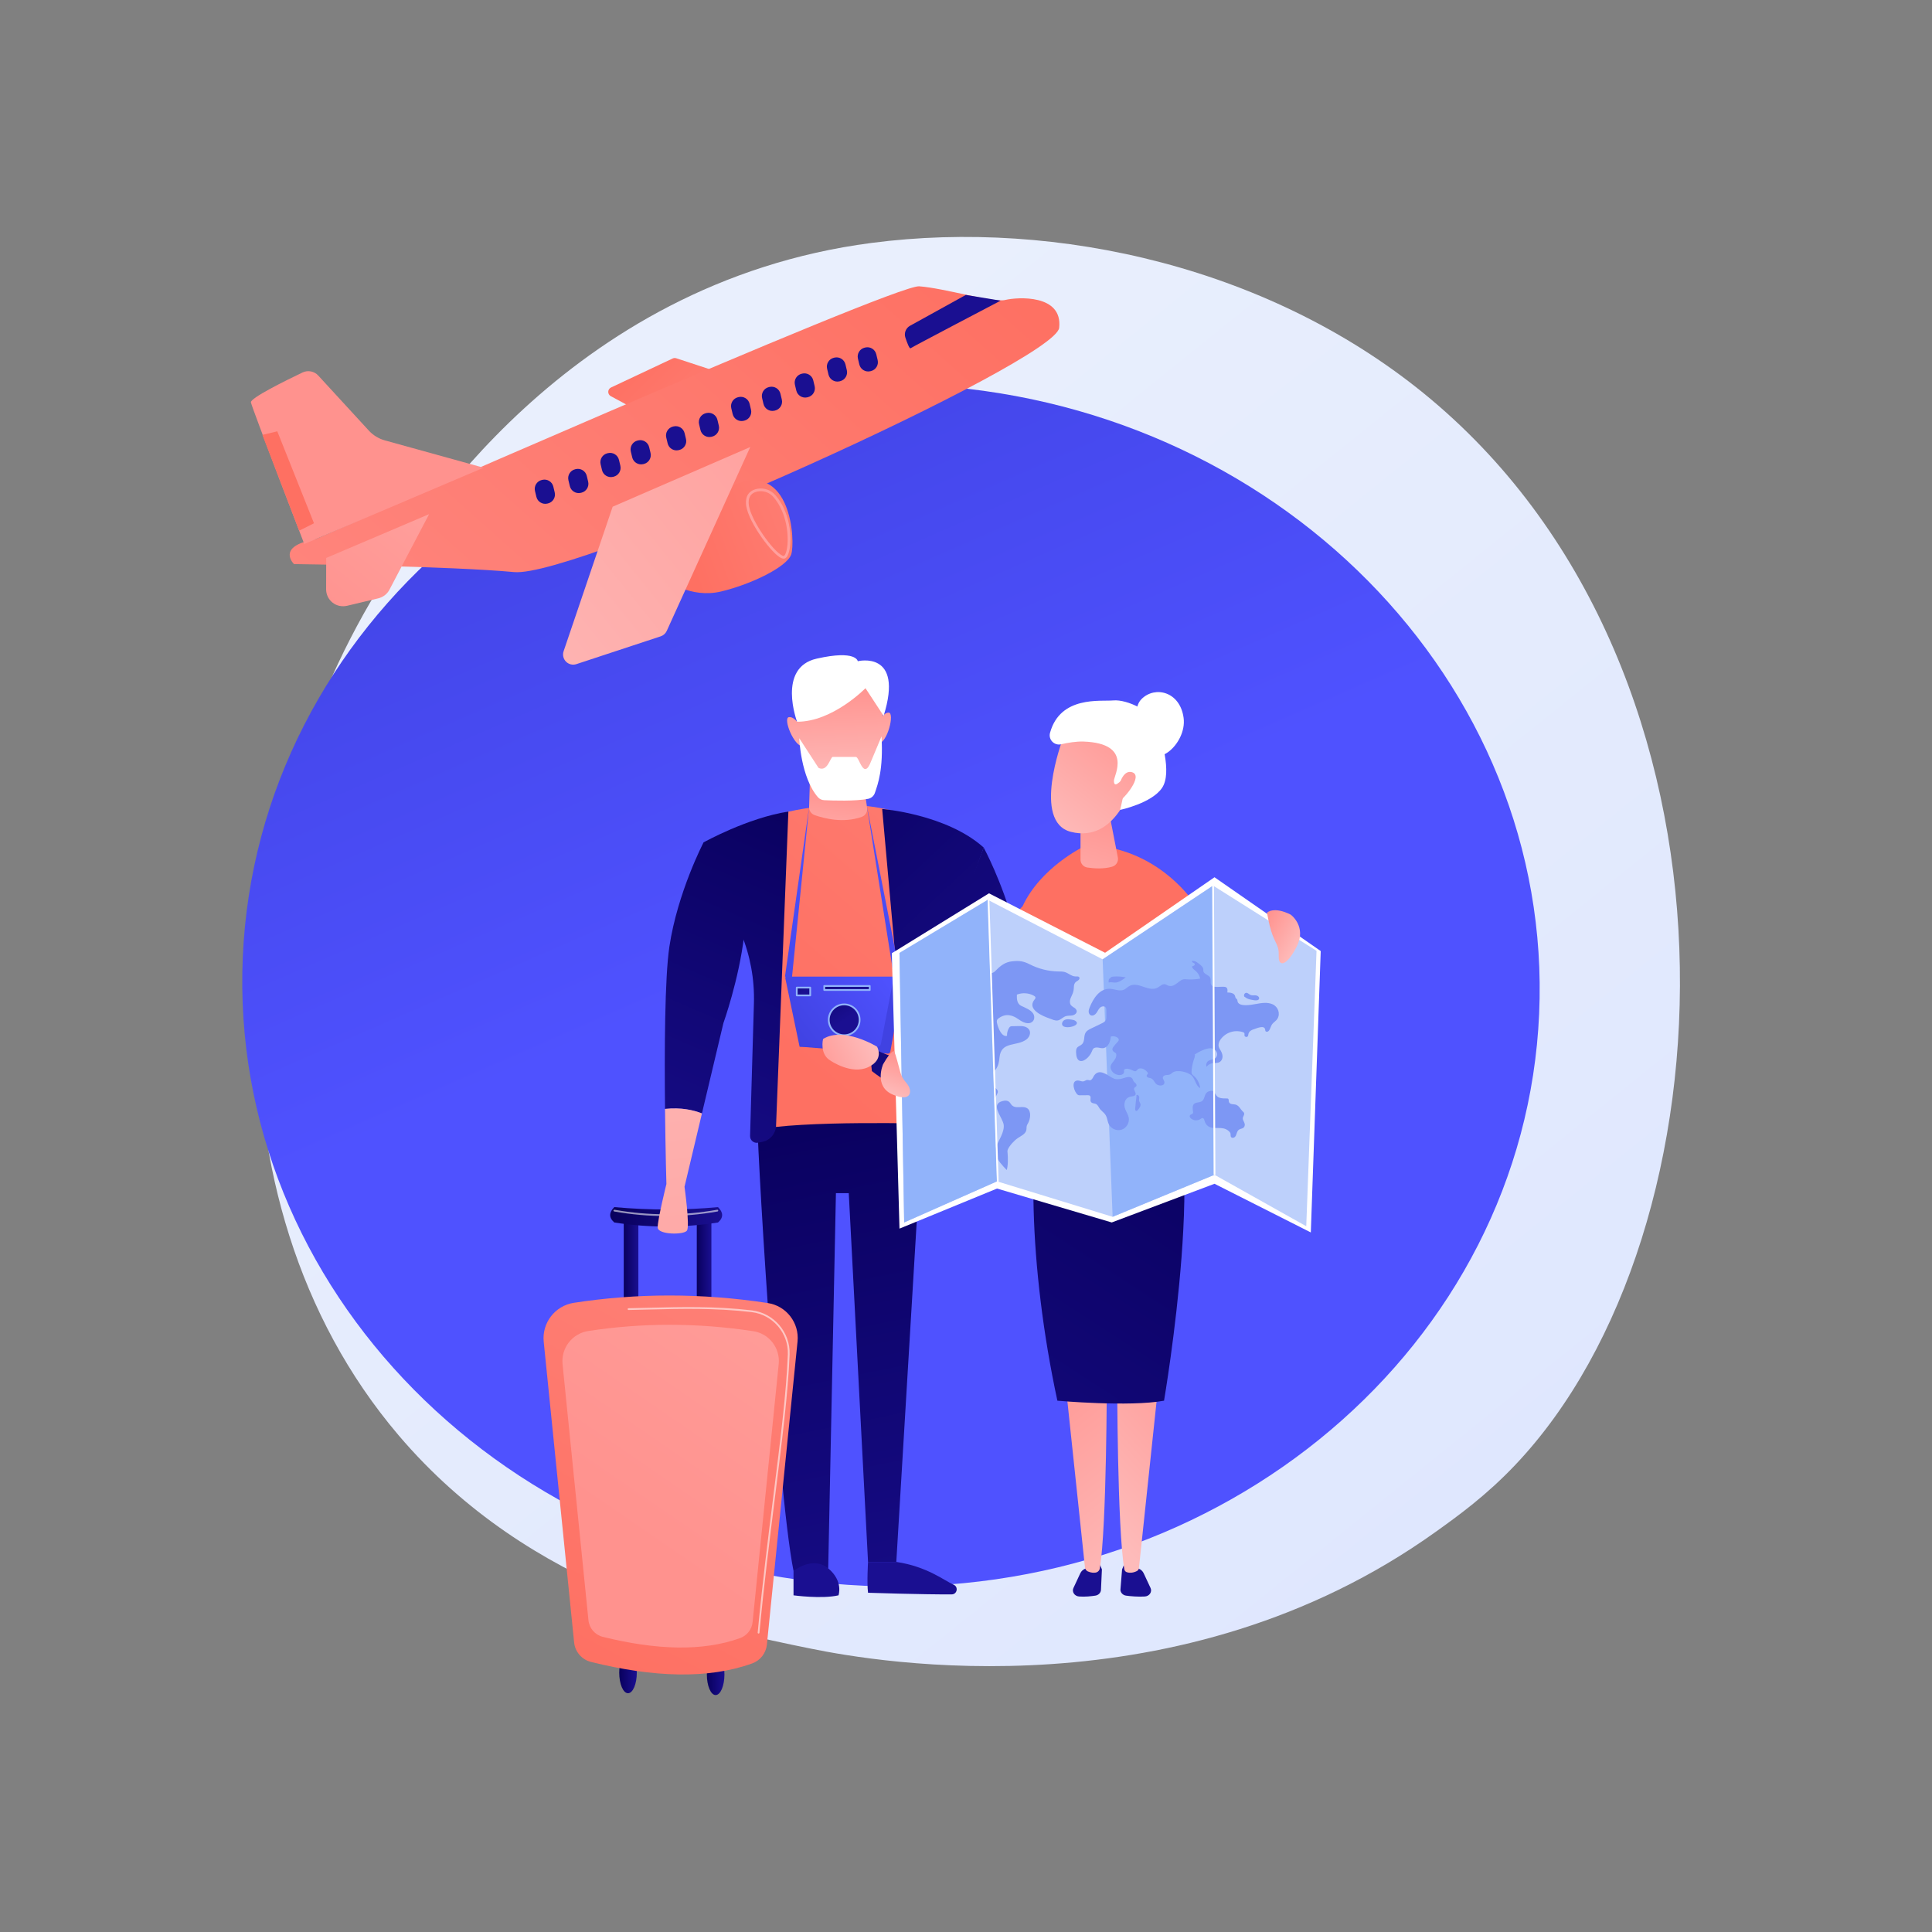 <?xml version="1.0" encoding="utf-8"?>
<!-- Generator: Adobe Illustrator 27.5.0, SVG Export Plug-In . SVG Version: 6.00 Build 0)  -->
<svg version="1.1" xmlns="http://www.w3.org/2000/svg" xmlns:xlink="http://www.w3.org/1999/xlink" x="0px" y="0px"
	 viewBox="0 0 3710 3710" style="enable-background:new 0 0 3710 3710;" xml:space="preserve">

<rect x="0" y="0" width="3710" height="3710" fill="#808080" stroke="none"/>

<g id="Illustration">
	<g>
		<linearGradient id="SVGID_1_" gradientUnits="userSpaceOnUse" x1="3581.203" y1="4009.516" x2="1139.123" y2="976.606">
			<stop  offset="0" style="stop-color:#DAE3FE"/>
			<stop  offset="1" style="stop-color:#E9EFFD"/>
		</linearGradient>
		<path style="fill:url(#SVGID_1_);" d="M2909.371,2813.446c-56.094,59.053-109.169,97.135-151.103,127.223
			c-492.923,353.677-1076.181,250.582-1200.14,225.405c-183.048-37.178-536.877-109.043-792.688-409.872
			c-387.022-455.129-326.757-1172.173-26.557-1645.504c54.911-86.58,344.969-567.12,934.509-644.184
			c356.783-46.638,772.678,47.425,1073.858,299.754C3379.455,1295.93,3334.448,2365.939,2909.371,2813.446z"/>

		<g>
				<linearGradient id="SVGID_00000164479380490830673570000005484290073915940260_" gradientUnits="userSpaceOnUse" x1="1660.307" y1="1776.444" x2="1151.71" y2="615.018">
				<stop  offset="0" style="stop-color:#4F52FF"/>
				<stop  offset="1" style="stop-color:#4042E2"/>
			</linearGradient>
			<path style="fill:url(#SVGID_00000164479380490830673570000005484290073915940260_);" d="M2955.6,1946.674
				c-27.958,636.848-607.882,1128.652-1295.297,1098.474S438.292,2474.24,466.25,1837.391S1074.131,708.739,1761.547,738.917
				C2448.961,769.094,2983.557,1309.826,2955.6,1946.674z"/>
			<!-- <ellipse style="opacity:0.22;fill:#91B3FA;" cx="1643.495" cy="1808.757" rx="977.625" ry="923.544"/> -->
		</g>
		<g>

				<linearGradient id="SVGID_00000124861711482744292370000011359012956628126620_" gradientUnits="userSpaceOnUse" x1="1591.29" y1="1043.196" x2="1223.167" y2="675.073">
				<stop  offset="0" style="stop-color:#FF928E"/>
				<stop  offset="1" style="stop-color:#FE7062"/>
			</linearGradient>
			<path style="fill:url(#SVGID_00000124861711482744292370000011359012956628126620_);" d="M1408.675,724.09l-110.098-36.128
				c-2.266-0.743-4.729-0.592-6.887,0.424l-118.323,55.707c-3.188,1.501-5.259,4.669-5.355,8.192
				c-0.096,3.523,1.8,6.799,4.902,8.471l90.859,48.979L1408.675,724.09z"/>

				<linearGradient id="SVGID_00000167395290966581254310000007015994960288021157_" gradientUnits="userSpaceOnUse" x1="203.03" y1="2065.848" x2="1763.334" y2="323.168">
				<stop  offset="0" style="stop-color:#FF928E"/>
				<stop  offset="1" style="stop-color:#FE7062"/>
			</linearGradient>
			<path style="fill:url(#SVGID_00000167395290966581254310000007015994960288021157_);" d="M606.21,1035.432
				c0,0,1110.022-489.157,1158.814-485.641c48.791,3.515,141.373,31.929,165.256,26.237c23.882-5.691,110.885-11.282,103.62,53.546
				c-7.266,64.828-925.326,480.475-1046.679,469.014c-121.353-11.462-422.626-15.38-422.626-15.38S528.649,1048.868,606.21,1035.432
				z"/>

				<linearGradient id="SVGID_00000121275455512748884970000003559133731694702736_" gradientUnits="userSpaceOnUse" x1="4528.223" y1="1902.171" x2="3839.567" y2="1320.535" gradientTransform="matrix(0.972 -0.236 0.236 0.972 -3181.353 636.888)">
				<stop  offset="0" style="stop-color:#FEBBBA"/>
				<stop  offset="1" style="stop-color:#FF928E"/>
			</linearGradient>
			<path style="fill:url(#SVGID_00000121275455512748884970000003559133731694702736_);" d="M928.547,898.119l-189.429-52.421
				c-11.878-3.287-22.594-9.841-30.932-18.917L611.139,721.14c-7.689-8.371-19.955-10.754-30.211-5.854
				c-32.837,15.686-100.727,49.205-99.099,57.436c2.145,10.846,102.443,271.909,102.443,271.909L928.547,898.119z"/>

				<linearGradient id="SVGID_00000064334170372015712480000012107558091571885208_" gradientUnits="userSpaceOnUse" x1="4293.67" y1="870.463" x2="3553.894" y2="1439.097" gradientTransform="matrix(0.972 -0.236 0.236 0.972 -3181.353 636.888)">
				<stop  offset="0" style="stop-color:#FEBBBA"/>
				<stop  offset="1" style="stop-color:#FF928E"/>
			</linearGradient>
			<path style="fill:url(#SVGID_00000064334170372015712480000012107558091571885208_);" d="M626.396,1071.419l-0.138,60.197
				c-0.023,10.157,4.521,19.386,12.485,25.69c7.964,6.303,18.287,8.23,28.167,5.875l59.033-14.068
				c9.323-2.222,17.317-7.99,21.766-16.478l76.322-145.34L626.396,1071.419z"/>

				<linearGradient id="SVGID_00000096041546777092868080000004880879712029888405_" gradientUnits="userSpaceOnUse" x1="4851.384" y1="1406.707" x2="4268.9" y2="1478.618" gradientTransform="matrix(0.972 -0.236 0.236 0.972 -3181.353 636.888)">
				<stop  offset="0" style="stop-color:#FF928E"/>
				<stop  offset="1" style="stop-color:#FE7062"/>
			</linearGradient>
			<path style="fill:url(#SVGID_00000096041546777092868080000004880879712029888405_);" d="M1280.213,1114.359
				c0,0,46.281,35.346,104.494,21.473c58.213-13.873,126.018-47.068,134.543-70.868c8.525-23.8,0.915-182.787-112.08-132.719
				C1294.175,982.315,1172.689,1084.143,1280.213,1114.359z"/>

				<linearGradient id="SVGID_00000016070912639086503100000007052174524960216734_" gradientUnits="userSpaceOnUse" x1="838.506" y1="1408.455" x2="1917.492" y2="537.16">
				<stop  offset="0" style="stop-color:#FEBBBA"/>
				<stop  offset="1" style="stop-color:#FF928E"/>
			</linearGradient>
			<path style="fill:url(#SVGID_00000016070912639086503100000007052174524960216734_);" d="M1176.492,973.018l264.198-114.587
				l-160.341,353.079c-2.248,4.95-6.464,8.734-11.627,10.437l-161.918,53.387c-7.009,2.311-14.722,0.459-19.917-4.782
				c-5.196-5.241-6.98-12.97-4.608-19.958L1176.492,973.018z"/>

				<linearGradient id="SVGID_00000158709262436924578270000008821276041267457165_" gradientUnits="userSpaceOnUse" x1="4000.519" y1="1432.933" x2="4440.171" y2="1105.902" gradientTransform="matrix(0.989 -0.151 0.151 0.989 -2965.7 466.869)">
				<stop  offset="0" style="stop-color:#FEBBBA"/>
				<stop  offset="1" style="stop-color:#FF928E"/>
			</linearGradient>
			<path style="fill:url(#SVGID_00000158709262436924578270000008821276041267457165_);" d="M1505.075,1072.781
				c0.745-0.021,1.441-0.156,2.094-0.407c3.573-1.373,6.353-6.084,8.268-14.006c6.157-25.471,1.871-75.816-26.924-107.989l0,0
				c-8.533-9.527-21.136-13.933-33.742-11.83c-10.345,1.748-22.612,7.895-22.317,27.274c0.466,30.376,44.068,90.167,63.844,103.537
				C1499.777,1071.715,1502.674,1072.847,1505.075,1072.781z M1459.937,943.233c9.282-0.258,18.458,3.602,24.72,10.599l0,0
				c27.247,30.437,31.473,79.646,25.751,103.321c-1.656,6.863-3.779,9.889-5.091,10.39c-0.17,0.07-1.714,0.518-6.123-2.468
				c-20.569-13.909-61.155-72.5-61.566-99.335c-0.196-12.786,5.694-20.01,18.003-22.09
				C1457.061,943.408,1458.503,943.272,1459.937,943.233z"/>

				<linearGradient id="SVGID_00000038375553261619800190000007770156241413081271_" gradientUnits="userSpaceOnUse" x1="983.81" y1="494.423" x2="686.61" y2="788.246">
				<stop  offset="0" style="stop-color:#FF928E"/>
				<stop  offset="1" style="stop-color:#FE7062"/>
			</linearGradient>
			<polygon style="fill:url(#SVGID_00000038375553261619800190000007770156241413081271_);" points="503.826,835.096
				532.484,828.266 602.951,1004.812 574.506,1019.031 			"/>
			<g>
				<g>

						<linearGradient id="SVGID_00000099620592951526872030000004096585582647885219_" gradientUnits="userSpaceOnUse" x1="4987.045" y1="-2157.882" x2="4789.477" y2="-1276.425" gradientTransform="matrix(0.973 -0.232 0.232 0.973 -3353.892 521.291)">
						<stop  offset="0" style="stop-color:#09005D"/>
						<stop  offset="1" style="stop-color:#1A0F91"/>
					</linearGradient>
					<path style="fill:url(#SVGID_00000099620592951526872030000004096585582647885219_);" d="M1027.332,942.862
						c-2.247-9.428,3.575-18.892,13.003-21.138l1.085-0.259c9.427-2.247,18.891,3.575,21.138,13.003l2.657,11.15
						c2.247,9.427-3.575,18.891-13.003,21.138l-1.085,0.259c-9.427,2.247-18.891-3.575-21.138-13.003L1027.332,942.862z"/>

						<linearGradient id="SVGID_00000054255747236921877910000007169386761197532055_" gradientUnits="userSpaceOnUse" x1="5049.979" y1="-2143.771" x2="4852.41" y2="-1262.31" gradientTransform="matrix(0.973 -0.232 0.232 0.973 -3353.892 521.291)">
						<stop  offset="0" style="stop-color:#09005D"/>
						<stop  offset="1" style="stop-color:#1A0F91"/>
					</linearGradient>
					<path style="fill:url(#SVGID_00000054255747236921877910000007169386761197532055_);" d="M1091.553,922.239
						c-2.247-9.427,3.574-18.891,13.002-21.138l1.085-0.258c9.428-2.247,18.892,3.574,21.139,13.002l2.657,11.15
						c2.247,9.427-3.575,18.891-13.002,21.138l-1.086,0.258c-9.427,2.247-18.891-3.575-21.138-13.002L1091.553,922.239z"/>

						<linearGradient id="SVGID_00000098217808153135144160000016499773289763891889_" gradientUnits="userSpaceOnUse" x1="5110.705" y1="-2130.157" x2="4913.136" y2="-1248.7" gradientTransform="matrix(0.973 -0.232 0.232 0.973 -3353.892 521.291)">
						<stop  offset="0" style="stop-color:#09005D"/>
						<stop  offset="1" style="stop-color:#1A0F91"/>
					</linearGradient>
					<path style="fill:url(#SVGID_00000098217808153135144160000016499773289763891889_);" d="M1153.375,891.552
						c-2.247-9.428,3.574-18.892,13.002-21.139l1.086-0.258c9.427-2.247,18.891,3.574,21.138,13.002l2.657,11.15
						c2.246,9.428-3.575,18.892-13.002,21.138l-1.085,0.259c-9.428,2.247-18.892-3.574-21.138-13.003L1153.375,891.552z"/>

						<linearGradient id="SVGID_00000006693138280937768750000016039495945271603585_" gradientUnits="userSpaceOnUse" x1="5167.609" y1="-2117.403" x2="4970.041" y2="-1235.944" gradientTransform="matrix(0.973 -0.232 0.232 0.973 -3353.892 521.291)">
						<stop  offset="0" style="stop-color:#09005D"/>
						<stop  offset="1" style="stop-color:#1A0F91"/>
					</linearGradient>
					<path style="fill:url(#SVGID_00000006693138280937768750000016039495945271603585_);" d="M1211.364,867.097
						c-2.247-9.428,3.575-18.892,13.002-21.139l1.085-0.258c9.428-2.247,18.892,3.575,21.139,13.002l2.657,11.15
						c2.247,9.427-3.575,18.891-13.002,21.138l-1.085,0.259c-9.428,2.246-18.892-3.574-21.139-13.003L1211.364,867.097z"/>

						<linearGradient id="SVGID_00000017505206760758102910000013950100929440654227_" gradientUnits="userSpaceOnUse" x1="5234.366" y1="-2102.44" x2="5036.797" y2="-1220.981" gradientTransform="matrix(0.973 -0.232 0.232 0.973 -3353.892 521.291)">
						<stop  offset="0" style="stop-color:#09005D"/>
						<stop  offset="1" style="stop-color:#1A0F91"/>
					</linearGradient>
					<path style="fill:url(#SVGID_00000017505206760758102910000013950100929440654227_);" d="M1279.418,840.242
						c-2.247-9.428,3.574-18.892,13.002-21.139l1.086-0.258c9.427-2.247,18.891,3.575,21.138,13.002l2.657,11.15
						c2.247,9.427-3.574,18.891-13.002,21.138l-1.085,0.259c-9.428,2.246-18.892-3.575-21.139-13.002L1279.418,840.242z"/>

						<linearGradient id="SVGID_00000085241363483652496090000004119390240280941447_" gradientUnits="userSpaceOnUse" x1="5296.195" y1="-2088.577" x2="5098.627" y2="-1207.12" gradientTransform="matrix(0.973 -0.232 0.232 0.973 -3353.892 521.291)">
						<stop  offset="0" style="stop-color:#09005D"/>
						<stop  offset="1" style="stop-color:#1A0F91"/>
					</linearGradient>
					<path style="fill:url(#SVGID_00000085241363483652496090000004119390240280941447_);" d="M1342.44,814.587
						c-2.247-9.428,3.575-18.892,13.002-21.138l1.085-0.259c9.428-2.247,18.892,3.574,21.139,13.003l2.657,11.15
						c2.247,9.427-3.575,18.892-13.002,21.138l-1.085,0.259c-9.428,2.247-18.892-3.575-21.139-13.003L1342.44,814.587z"/>

						<linearGradient id="SVGID_00000101088761360692036070000013520138882574374272_" gradientUnits="userSpaceOnUse" x1="5356.922" y1="-2074.966" x2="5159.353" y2="-1193.508" gradientTransform="matrix(0.973 -0.232 0.232 0.973 -3353.892 521.291)">
						<stop  offset="0" style="stop-color:#09005D"/>
						<stop  offset="1" style="stop-color:#1A0F91"/>
					</linearGradient>
					<path style="fill:url(#SVGID_00000101088761360692036070000013520138882574374272_);" d="M1404.262,783.899
						c-2.247-9.427,3.574-18.892,13.003-21.138l1.085-0.259c9.427-2.247,18.891,3.575,21.138,13.003l2.657,11.15
						c2.247,9.428-3.575,18.892-13.003,21.139l-1.085,0.258c-9.427,2.247-18.891-3.575-21.138-13.002L1404.262,783.899z"/>

						<linearGradient id="SVGID_00000081648278295563484520000001759070069005115009_" gradientUnits="userSpaceOnUse" x1="5414.93" y1="-2061.96" x2="5217.361" y2="-1180.503" gradientTransform="matrix(0.973 -0.232 0.232 0.973 -3353.892 521.291)">
						<stop  offset="0" style="stop-color:#09005D"/>
						<stop  offset="1" style="stop-color:#1A0F91"/>
					</linearGradient>
					<path style="fill:url(#SVGID_00000081648278295563484520000001759070069005115009_);" d="M1463.45,764.476
						c-2.246-9.427,3.575-18.891,13.002-21.138l1.085-0.259c9.428-2.247,18.892,3.575,21.138,13.003l2.657,11.15
						c2.247,9.428-3.574,18.892-13.002,21.139l-1.086,0.258c-9.427,2.247-18.891-3.575-21.138-13.002L1463.45,764.476z"/>

						<linearGradient id="SVGID_00000116232324941773370710000018390484286676370571_" gradientUnits="userSpaceOnUse" x1="5476.759" y1="-2048.097" x2="5279.19" y2="-1166.639" gradientTransform="matrix(0.973 -0.232 0.232 0.973 -3353.892 521.291)">
						<stop  offset="0" style="stop-color:#09005D"/>
						<stop  offset="1" style="stop-color:#1A0F91"/>
					</linearGradient>
					<path style="fill:url(#SVGID_00000116232324941773370710000018390484286676370571_);" d="M1526.471,738.821
						c-2.246-9.428,3.574-18.892,13.002-21.139l1.085-0.258c9.428-2.247,18.892,3.575,21.138,13.002l2.657,11.15
						c2.247,9.427-3.574,18.891-13.002,21.138l-1.085,0.259c-9.427,2.246-18.891-3.575-21.138-13.003L1526.471,738.821z"/>

						<linearGradient id="SVGID_00000034769269277810240700000010445705443594070150_" gradientUnits="userSpaceOnUse" x1="5537.486" y1="-2034.488" x2="5339.917" y2="-1153.031" gradientTransform="matrix(0.973 -0.232 0.232 0.973 -3353.892 521.291)">
						<stop  offset="0" style="stop-color:#09005D"/>
						<stop  offset="1" style="stop-color:#1A0F91"/>
					</linearGradient>
					<path style="fill:url(#SVGID_00000034769269277810240700000010445705443594070150_);" d="M1588.294,708.133
						c-2.247-9.428,3.574-18.892,13.002-21.138l1.086-0.259c9.427-2.247,18.891,3.575,21.138,13.002l2.657,11.15
						c2.247,9.427-3.575,18.891-13.002,21.138l-1.085,0.259c-9.428,2.247-18.892-3.575-21.139-13.003L1588.294,708.133z"/>

						<linearGradient id="SVGID_00000081610167064280306720000016354545131826181283_" gradientUnits="userSpaceOnUse" x1="5595.494" y1="-2021.481" x2="5397.925" y2="-1140.023" gradientTransform="matrix(0.973 -0.232 0.232 0.973 -3353.892 521.291)">
						<stop  offset="0" style="stop-color:#09005D"/>
						<stop  offset="1" style="stop-color:#1A0F91"/>
					</linearGradient>
					<path style="fill:url(#SVGID_00000081610167064280306720000016354545131826181283_);" d="M1647.482,688.71
						c-2.247-9.428,3.575-18.892,13.003-21.138l1.085-0.259c9.427-2.247,18.891,3.575,21.138,13.003l2.657,11.15
						c2.247,9.427-3.574,18.891-13.002,21.138l-1.085,0.259c-9.427,2.247-18.891-3.575-21.138-13.003L1647.482,688.71z"/>
				</g>

					<linearGradient id="SVGID_00000035492842728422142180000013684645360057102734_" gradientUnits="userSpaceOnUse" x1="5755.661" y1="-1985.436" x2="5558.1" y2="-1104.012" gradientTransform="matrix(0.973 -0.232 0.232 0.973 -3353.892 521.291)">
					<stop  offset="0" style="stop-color:#09005D"/>
					<stop  offset="1" style="stop-color:#1A0F91"/>
				</linearGradient>
				<path style="fill:url(#SVGID_00000035492842728422142180000013684645360057102734_);" d="M1854.65,566.36l-107.187,59.229
					c-8.048,4.457-11.79,14.026-8.872,22.75c3.469,10.37,7.922,21.962,10.044,20.386c3.753-2.787,172.804-91.375,172.804-91.375
					L1854.65,566.36z"/>
			</g>
		</g>
		<g>
			<g>
				<g>

						<linearGradient id="SVGID_00000017514238912686306690000014965218901106092433_" gradientUnits="userSpaceOnUse" x1="1546.173" y1="2074.845" x2="1810.899" y2="3373.269">
						<stop  offset="0" style="stop-color:#09005D"/>
						<stop  offset="1" style="stop-color:#1A0F91"/>
					</linearGradient>
					<path style="fill:url(#SVGID_00000017514238912686306690000014965218901106092433_);" d="M1454.702,2143.172
						c-4.839,0.968,37.011,713.066,69.086,873.445l66.619-4.935l14.804-720.469h24.673l37.01,708.132h54.282l51.814-863.575
						C1772.991,2135.77,1565.733,2120.966,1454.702,2143.172z"/>

						<linearGradient id="SVGID_00000164483350481616999640000009990641182780288702_" gradientUnits="userSpaceOnUse" x1="1562.269" y1="2393.835" x2="1565.646" y2="2802.487">
						<stop  offset="0" style="stop-color:#09005D"/>
						<stop  offset="1" style="stop-color:#1A0F91"/>
					</linearGradient>
					<path style="fill:url(#SVGID_00000164483350481616999640000009990641182780288702_);" d="M1523.788,3063.497
						c0,0,54.282,7.402,86.357,0c0,0,9.869-27.141-19.739-51.814c-29.609-24.674-66.619,4.935-66.619,4.935V3063.497z"/>

						<linearGradient id="SVGID_00000165942611012882003280000011335915374319284359_" gradientUnits="userSpaceOnUse" x1="1746.082" y1="2392.317" x2="1749.459" y2="2800.967">
						<stop  offset="0" style="stop-color:#09005D"/>
						<stop  offset="1" style="stop-color:#1A0F91"/>
					</linearGradient>
					<path style="fill:url(#SVGID_00000165942611012882003280000011335915374319284359_);" d="M1666.895,2999.345
						c0,0-2.467,39.478,0,59.217c0,0,103.631,3.455,160.604,3.138c10.464-0.058,13.4-14.314,3.829-18.546
						c-18.324-8.101-51.193-35.074-110.152-43.808H1666.895z"/>
				</g>
				<g>

						<linearGradient id="SVGID_00000118382306956095872970000005756664881073025923_" gradientUnits="userSpaceOnUse" x1="2700.644" y1="633.984" x2="1500.083" y2="2016.908">
						<stop  offset="0" style="stop-color:#FF928E"/>
						<stop  offset="1" style="stop-color:#FE7062"/>
					</linearGradient>
					<path style="fill:url(#SVGID_00000118382306956095872970000005756664881073025923_);" d="M1476.908,1568.278
						c0,0,143.106-46.88,256.605-4.934l56.749,594.633c0,0-254.138-7.403-340.496,12.336L1476.908,1568.278z"/>

						<linearGradient id="SVGID_00000038403632527067625780000002207451065424226181_" gradientUnits="userSpaceOnUse" x1="1586.221" y1="1509.227" x2="1194.252" y2="2416.773">
						<stop  offset="0" style="stop-color:#09005D"/>
						<stop  offset="1" style="stop-color:#1A0F91"/>
					</linearGradient>
					<path style="fill:url(#SVGID_00000038403632527067625780000002207451065424226181_);" d="M1351.073,1617.625
						c0,0,83.89-46.879,162.846-59.217l-23.669,603.563c-0.589,15.026-11.395,27.691-26.14,30.64l-8.408,1.682
						c-8.086,1.618-15.575-4.706-15.338-12.949l7.385-254.772c1.331-45.893-7.029-91.552-24.532-133.997L1351.073,1617.625z"/>

						<linearGradient id="SVGID_00000034065411395408245810000003223715988296685218_" gradientUnits="userSpaceOnUse" x1="1388.57" y1="1439.57" x2="2055.351" y2="2150.13">
						<stop  offset="0" style="stop-color:#09005D"/>
						<stop  offset="1" style="stop-color:#1A0F91"/>
					</linearGradient>
					<path style="fill:url(#SVGID_00000034065411395408245810000003223715988296685218_);" d="M1694.036,1553.474
						c0,0,123.368,9.87,194.921,74.02l-55.615,157.033c-18.713,52.835-28.275,108.475-28.275,164.526l-11.708,226.367
						c-0.353,6.817-5.984,12.165-12.81,12.165l0,0c-16.851,0-30.915-12.863-32.418-29.646L1694.036,1553.474z"/>
				</g>
				<g>

						<linearGradient id="SVGID_00000160898579619564499260000010139734758986757264_" gradientUnits="userSpaceOnUse" x1="1594.01" y1="1658.791" x2="1610.683" y2="1516.148">
						<stop  offset="0" style="stop-color:#FEBBBA"/>
						<stop  offset="1" style="stop-color:#FF928E"/>
					</linearGradient>
					<path style="fill:url(#SVGID_00000160898579619564499260000010139734758986757264_);" d="M1555.864,1479.453l-2.13,70.292
						c-0.211,6.951,4.1,13.214,10.659,15.527c17.972,6.34,55.179,15.978,90.439,3.353c7.113-2.547,11.394-9.828,10.295-17.304
						l-10.568-71.869H1555.864z"/>
					<g>

							<linearGradient id="SVGID_00000160913112006197968730000005275011542806269332_" gradientUnits="userSpaceOnUse" x1="1615.889" y1="1499.126" x2="1609.511" y2="1315.345">
							<stop  offset="0" style="stop-color:#FEBBBA"/>
							<stop  offset="1" style="stop-color:#FF928E"/>
						</linearGradient>
						<path style="fill:url(#SVGID_00000160913112006197968730000005275011542806269332_);" d="M1526.255,1351.151
							c0,0,12.337,125.836,39.478,157.911c0,0,81.423,7.403,111.031-9.869c0,0,20.973-62.918,18.505-146.808
							c0,0,4.043-76.339-80.188-82.656C1516.386,1262.326,1526.255,1351.151,1526.255,1351.151z"/>
						<g>

								<linearGradient id="SVGID_00000134214115099685754990000006410226005400493751_" gradientUnits="userSpaceOnUse" x1="1702.025" y1="1496.138" x2="1695.648" y2="1312.355">
								<stop  offset="0" style="stop-color:#FEBBBA"/>
								<stop  offset="1" style="stop-color:#FF928E"/>
							</linearGradient>
							<path style="fill:url(#SVGID_00000134214115099685754990000006410226005400493751_);" d="M1686.634,1390.628
								c0,0,7.402-22.206,19.738-22.206c12.337,0-2.467,59.217-19.738,59.217V1390.628z"/>

								<linearGradient id="SVGID_00000143599963448545290830000017048287832544562614_" gradientUnits="userSpaceOnUse" x1="1530.21" y1="1502.099" x2="1523.833" y2="1318.319">
								<stop  offset="0" style="stop-color:#FEBBBA"/>
								<stop  offset="1" style="stop-color:#FF928E"/>
							</linearGradient>
							<path style="fill:url(#SVGID_00000143599963448545290830000017048287832544562614_);" d="M1537.483,1396.46
								c0,0-10.329-21.005-22.553-19.341c-12.224,1.663,10.431,58.343,27.544,56.014L1537.483,1396.46z"/>
						</g>
						<path style="fill:#FFFFFF;" d="M1534.773,1417.541c0,0,2.766,75.165,35.826,113.287c3.034,3.499,7.421,5.534,12.047,5.756
							c16.875,0.812,60.012,2.262,84.335-2.584c6.054-1.206,11.038-5.474,13.03-11.317c5.98-17.531,16.361-45.177,12.79-108.614
							l-19.843,47.283c-14.7,39.074-22.678-8.357-29.504-7.806h-44.412c-4.681,0.378-9.87,29.608-27.213,21.045L1534.773,1417.541z"
							/>
						<path style="fill:#FFFFFF;" d="M1661.96,1321.543c0,0-62.863,64.654-131.359,64.403c0,0-38.889-103.88,37.6-121.152
							c76.488-17.271,78.955,4.934,78.955,4.934s89.442-21.967,49.655,104.983L1661.96,1321.543z"/>
					</g>
				</g>
				<g>
					<g>
						<g>

								<linearGradient id="SVGID_00000116232184260262467330000005929973774418000309_" gradientUnits="userSpaceOnUse" x1="1197.81" y1="2414.118" x2="1225.854" y2="2414.118">
								<stop  offset="0" style="stop-color:#09005D"/>
								<stop  offset="1" style="stop-color:#1A0F91"/>
							</linearGradient>

								<rect x="1197.81" y="2333.49" style="fill:url(#SVGID_00000116232184260262467330000005929973774418000309_);" width="28.045" height="161.256"/>

								<linearGradient id="SVGID_00000158712113413051937710000006624311178892415110_" gradientUnits="userSpaceOnUse" x1="1338.032" y1="2414.118" x2="1366.077" y2="2414.118">
								<stop  offset="0" style="stop-color:#09005D"/>
								<stop  offset="1" style="stop-color:#1A0F91"/>
							</linearGradient>

								<rect x="1338.032" y="2333.49" style="fill:url(#SVGID_00000158712113413051937710000006624311178892415110_);" width="28.045" height="161.256"/>

								<linearGradient id="SVGID_00000052806150912872374190000008732468949876634285_" gradientUnits="userSpaceOnUse" x1="1171.713" y1="2336.661" x2="1386.721" y2="2336.661">
								<stop  offset="0" style="stop-color:#09005D"/>
								<stop  offset="1" style="stop-color:#1A0F91"/>
							</linearGradient>
							<path style="fill:url(#SVGID_00000052806150912872374190000008732468949876634285_);" d="M1378.782,2347.512
								c-66.377,10.387-132.754,10.387-199.131,0c-10.929-9.5-10.235-19.351,0-29.492c69.666,6.232,135.887,5.938,199.131,0
								C1389.017,2328.161,1389.711,2338.012,1378.782,2347.512z"/>
						</g>
						<g>

								<linearGradient id="SVGID_00000154387024271838687890000003723871304219396791_" gradientUnits="userSpaceOnUse" x1="1189.108" y1="3211.973" x2="1222.871" y2="3211.973">
								<stop  offset="0" style="stop-color:#09005D"/>
								<stop  offset="1" style="stop-color:#1A0F91"/>
							</linearGradient>

								<ellipse style="fill:url(#SVGID_00000154387024271838687890000003723871304219396791_);" cx="1205.989" cy="3211.973" rx="16.882" ry="39.521"/>

								<linearGradient id="SVGID_00000158742796807221996770000014922503081233350812_" gradientUnits="userSpaceOnUse" x1="1357.375" y1="3215.479" x2="1391.138" y2="3215.479">
								<stop  offset="0" style="stop-color:#09005D"/>
								<stop  offset="1" style="stop-color:#1A0F91"/>
							</linearGradient>

								<ellipse style="fill:url(#SVGID_00000158742796807221996770000014922503081233350812_);" cx="1374.256" cy="3215.479" rx="16.882" ry="39.521"/>
						</g>

							<linearGradient id="SVGID_00000098912150834461134240000017336772831341231489_" gradientUnits="userSpaceOnUse" x1="1902.524" y1="1664.325" x2="1071.754" y2="3204.289">
							<stop  offset="0" style="stop-color:#FF928E"/>
							<stop  offset="1" style="stop-color:#FE7062"/>
						</linearGradient>
						<path style="fill:url(#SVGID_00000098912150834461134240000017336772831341231489_);" d="M1444.472,3194.226
							c-84.709,30.509-189.448,26.941-309.591-2.837c-17.618-4.367-30.565-19.388-32.391-37.448l-58.385-577.382
							c-3.679-36.382,21.8-69.238,57.942-74.803c120.688-18.583,244.691-18.964,372.297,0.445
							c35.696,5.429,60.799,38.013,57.166,73.937l-58.844,581.915C1471,3174.527,1460.05,3188.615,1444.472,3194.226z"/>

							<linearGradient id="SVGID_00000035494069593309577740000010129321993425482129_" gradientUnits="userSpaceOnUse" x1="2403.891" y1="1197.842" x2="1203.33" y2="2945.494">
							<stop  offset="0" style="stop-color:#FEBBBA"/>
							<stop  offset="1" style="stop-color:#FF928E"/>
						</linearGradient>
						<path style="fill:url(#SVGID_00000035494069593309577740000010129321993425482129_);" d="M1421.218,3145.629
							c-72.136,25.981-161.328,22.942-263.639-2.416c-15.003-3.719-26.028-16.511-27.583-31.889l-49.719-491.683
							c-3.133-30.981,18.565-58.961,49.342-63.7c102.775-15.825,208.372-16.15,317.038,0.379
							c30.398,4.624,51.775,32.371,48.681,62.962l-50.11,495.543C1443.809,3128.853,1434.484,3140.851,1421.218,3145.629z"/>
					</g>
					<g style="opacity:0.58;">
						<path style="fill:#FDFDFF;" d="M1456.681,3136.887c-0.053,0-0.105-0.002-0.162-0.007c-0.927-0.087-1.609-0.91-1.524-1.839
							c8.466-90.408,19.838-180.861,29.874-260.667c13.578-108.004,25.307-201.28,28.008-273.708
							c1.517-40.646-29.004-76.231-69.478-81.01c-69.505-8.209-136.034-6.514-194.728-5.018
							c-14.235,0.361-28.133,0.716-41.668,0.925c-0.901-0.02-1.702-0.729-1.715-1.662c-0.013-0.934,0.729-1.7,1.662-1.715
							c13.526-0.209,27.414-0.562,41.635-0.925c58.806-1.494,125.464-3.191,195.209,5.041c42.213,4.985,74.04,42.097,72.46,84.49
							c-2.708,72.578-14.446,165.922-28.034,274.005c-10.033,79.78-21.401,170.205-29.861,260.558
							C1458.277,3136.231,1457.542,3136.887,1456.681,3136.887z"/>
						<path style="fill:#FDFDFF;" d="M1278.619,2335.138c-33.146,0-66.292-2.916-99.204-8.745c-0.92-0.162-1.53-1.039-1.369-1.958
							c0.165-0.918,1.045-1.527,1.956-1.367c65.438,11.59,131.793,11.59,197.238,0c0.897-0.162,1.794,0.448,1.956,1.367
							c0.162,0.919-0.448,1.796-1.369,1.958C1344.914,2332.223,1311.768,2335.138,1278.619,2335.138z"/>
					</g>
				</g>
				<g>
					<g>
						<g>

								<linearGradient id="SVGID_00000054250588148924564960000011129298573367637655_" gradientUnits="userSpaceOnUse" x1="1861.033" y1="1958.106" x2="1745.196" y2="1951.358">
								<stop  offset="0" style="stop-color:#4F52FF"/>
								<stop  offset="1" style="stop-color:#4042E2"/>
							</linearGradient>
							<path style="fill:url(#SVGID_00000054250588148924564960000011129298573367637655_);" d="M1535.402,2009.869l169.181,13.416
								c2.474,0.196,4.694-1.512,5.139-3.953l22.61-124.144c0.202-1.11-0.12-2.252-0.874-3.092l-14.974-16.704L1535.402,2009.869z"
								/>

								<linearGradient id="SVGID_00000118396539447342947880000000484336397178736572_" gradientUnits="userSpaceOnUse" x1="1705.919" y1="1862.02" x2="1525.235" y2="1997.673">
								<stop  offset="0" style="stop-color:#4F52FF"/>
								<stop  offset="1" style="stop-color:#4042E2"/>
							</linearGradient>
							<path style="fill:url(#SVGID_00000118396539447342947880000000484336397178736572_);" d="M1510.308,1875.391h206.176
								l-24.909,129.49c-0.557,2.895-3.09,4.988-6.039,4.988h-150.134l-27.427-131.609
								C1507.667,1876.781,1508.797,1875.391,1510.308,1875.391z"/>
							<g>

									<linearGradient id="SVGID_00000183936239886131677620000017791807076865100442_" gradientUnits="userSpaceOnUse" x1="1554.096" y1="1858.394" x2="1622.002" y2="1959.714">
									<stop  offset="0" style="stop-color:#09005D"/>
									<stop  offset="1" style="stop-color:#1A0F91"/>
								</linearGradient>

									<circle style="fill:url(#SVGID_00000183936239886131677620000017791807076865100442_);" cx="1621.093" cy="1958.356" r="29.641"/>
								<path style="fill:#91B3FA;" d="M1621.092,1989.686c-17.276,0-31.329-14.055-31.329-31.331
									c0-17.276,14.053-31.329,31.329-31.329c17.276,0,31.329,14.053,31.329,31.329
									C1652.421,1975.631,1638.368,1989.686,1621.092,1989.686z M1621.092,1930.404c-15.412,0-27.952,12.54-27.952,27.952
									c0,15.414,12.539,27.953,27.952,27.953c15.412,0,27.952-12.539,27.952-27.953
									C1649.044,1942.944,1636.504,1930.404,1621.092,1930.404z"/>
							</g>
							<g>

									<linearGradient id="SVGID_00000022544109553183160700000017551507566484606130_" gradientUnits="userSpaceOnUse" x1="1512.598" y1="1858.689" x2="1543.359" y2="1904.587">
									<stop  offset="0" style="stop-color:#09005D"/>
									<stop  offset="1" style="stop-color:#1A0F91"/>
								</linearGradient>

									<rect x="1530.013" y="1896.475" style="fill:url(#SVGID_00000022544109553183160700000017551507566484606130_);" width="25.869" height="14.994"/>
								<path style="fill:#91B3FA;" d="M1555.882,1913.158h-25.87c-0.933,0-1.689-0.755-1.689-1.689v-14.995
									c0-0.933,0.755-1.689,1.689-1.689h25.87c0.933,0,1.689,0.755,1.689,1.689v14.995
									C1557.57,1912.403,1556.815,1913.158,1555.882,1913.158z M1531.7,1909.781h22.493v-11.618H1531.7V1909.781z"/>
							</g>
							<g>

									<linearGradient id="SVGID_00000076588632054782141920000015367874652589906088_" gradientUnits="userSpaceOnUse" x1="1564.389" y1="1804.599" x2="1627.325" y2="1898.503">
									<stop  offset="0" style="stop-color:#09005D"/>
									<stop  offset="1" style="stop-color:#1A0F91"/>
								</linearGradient>

									<rect x="1582.828" y="1893.428" style="fill:url(#SVGID_00000076588632054782141920000015367874652589906088_);" width="87.307" height="7.635"/>
								<path style="fill:#91B3FA;" d="M1670.135,1902.751h-87.308c-0.933,0-1.689-0.755-1.689-1.689v-7.635
									c0-0.933,0.755-1.689,1.689-1.689h87.308c0.933,0,1.689,0.755,1.689,1.689v7.635
									C1671.824,1901.996,1671.069,1902.751,1670.135,1902.751z M1584.516,1899.374h83.931v-4.258h-83.931V1899.374z"/>
							</g>
						</g>

							<linearGradient id="SVGID_00000144336859212880384110000008412905126145542804_" gradientUnits="userSpaceOnUse" x1="1605.951" y1="1679.437" x2="1368.315" y2="1798.255">
							<stop  offset="0" style="stop-color:#4F52FF"/>
							<stop  offset="1" style="stop-color:#4042E2"/>
						</linearGradient>
						<polygon style="fill:url(#SVGID_00000144336859212880384110000008412905126145542804_);" points="1507.377,1875.391
							1553.733,1549.746 1520.716,1877.856 						"/>

							<linearGradient id="SVGID_00000123438732392033444840000011797532368894870450_" gradientUnits="userSpaceOnUse" x1="1735.229" y1="1701.294" x2="1607.321" y2="1765.249">
							<stop  offset="0" style="stop-color:#4F52FF"/>
							<stop  offset="1" style="stop-color:#4042E2"/>
						</linearGradient>
						<polygon style="fill:url(#SVGID_00000123438732392033444840000011797532368894870450_);" points="1664.329,1545.9
							1732.652,1893.428 1716.484,1875.391 						"/>
					</g>
					<g>

							<linearGradient id="SVGID_00000116196163283586181190000014169135988969117088_" gradientUnits="userSpaceOnUse" x1="1396.693" y1="1431.948" x2="2063.477" y2="2142.51">
							<stop  offset="0" style="stop-color:#09005D"/>
							<stop  offset="1" style="stop-color:#1A0F91"/>
						</linearGradient>
						<path style="fill:url(#SVGID_00000116196163283586181190000014169135988969117088_);" d="M1669.362,2009.935
							c0,0,140.64,78.956,175.183-22.206c34.542-101.161-29.609-165.313-29.609-165.313l74.021-194.922
							c0,0,140.64,259.073,41.945,416.984c-92.468,147.949-256.604,12.337-256.604,12.337L1669.362,2009.935z"/>

							<linearGradient id="SVGID_00000005962855470499793540000003679797882425224357_" gradientUnits="userSpaceOnUse" x1="1671.765" y1="1998.142" x2="1548.796" y2="2059.627">
							<stop  offset="0" style="stop-color:#FEBBBA"/>
							<stop  offset="1" style="stop-color:#FF928E"/>
						</linearGradient>
						<path style="fill:url(#SVGID_00000005962855470499793540000003679797882425224357_);" d="M1684.166,2009.935
							c0,0-64.151-39.478-103.629-14.803c0,0-7.402,29.608,14.805,41.945c0,0,39.478,27.141,71.553,12.336
							C1698.97,2034.609,1684.166,2009.935,1684.166,2009.935z"/>
					</g>
					<g>

							<linearGradient id="SVGID_00000103256881669376492060000014385662480292466350_" gradientUnits="userSpaceOnUse" x1="1520.408" y1="1480.802" x2="1128.44" y2="2388.348">
							<stop  offset="0" style="stop-color:#09005D"/>
							<stop  offset="1" style="stop-color:#1A0F91"/>
						</linearGradient>
						<path style="fill:url(#SVGID_00000103256881669376492060000014385662480292466350_);" d="M1277.034,2129.428
							c-1.172-109.726-0.633-251.732,8.411-311.788c15.714-104.338,65.627-200.015,65.627-200.015
							c156.852,15.459,38.099,346.966,38.099,346.966l-41.231,173.495C1331.833,2131.69,1307.936,2126.098,1277.034,2129.428z"/>

							<linearGradient id="SVGID_00000009568984794414867030000003730865611358809759_" gradientUnits="userSpaceOnUse" x1="3679.882" y1="1706.093" x2="3531.891" y2="3155.162" gradientTransform="matrix(-0.999 0.048 0.048 0.999 4824.516 -130.335)">
							<stop  offset="0" style="stop-color:#FEBBBA"/>
							<stop  offset="1" style="stop-color:#FF928E"/>
						</linearGradient>
						<path style="fill:url(#SVGID_00000009568984794414867030000003730865611358809759_);" d="M1277.034,2129.428
							c30.902-3.33,54.799,2.262,70.906,8.658l-33.47,140.84c0,0,10.524,75.458,4.73,84.111c-5.793,8.651-55.554,8.1-56.214-5.68
							c-0.661-13.78,16.705-83.669,16.705-83.669S1277.897,2210.329,1277.034,2129.428z"/>
					</g>
				</g>
			</g>
			<g>
				<g>
					<g>
						<g>

								<linearGradient id="SVGID_00000163757986508003782510000000293571701950938512_" gradientUnits="userSpaceOnUse" x1="28.421" y1="4185.392" x2="-106.671" y2="3219.491" gradientTransform="matrix(-1 0 0 1 1957.309 0)">
								<stop  offset="0" style="stop-color:#09005D"/>
								<stop  offset="1" style="stop-color:#1A0F91"/>
							</linearGradient>

								<path style="fill-rule:evenodd;clip-rule:evenodd;fill:url(#SVGID_00000163757986508003782510000000293571701950938512_);" d="
								M2111.538,3002.784l4.445,10.911l-1.802,39.285c-0.253,5.521-4.707,10.155-10.712,11.081
								c-8.196,1.264-20.114,2.543-31.328,1.676c-8.78-0.678-14.28-8.925-10.844-16.287l13.225-28.336
								c1.978-4.238,5.592-7.493,10.014-9.018L2111.538,3002.784z"/>

								<linearGradient id="SVGID_00000155855897856049821410000000850645525269876137_" gradientUnits="userSpaceOnUse" x1="2233.209" y1="2991.743" x2="1934.883" y2="2615.738">
								<stop  offset="0" style="stop-color:#FEBBBA"/>
								<stop  offset="1" style="stop-color:#FF928E"/>
							</linearGradient>

								<path style="fill-rule:evenodd;clip-rule:evenodd;fill:url(#SVGID_00000155855897856049821410000000850645525269876137_);" d="
								M2125.376,2646.571c0,0,0,284.868-13.408,365.108c-0.688,4.118-3.827,7.428-7.943,8.126c-3.76,0.638-8.896,0.493-15.03-2.226
								c-3.087-1.368-5.137-4.388-5.551-7.739l-37.886-358.281L2125.376,2646.571z"/>

								<linearGradient id="SVGID_00000183928430467327756600000017258951912603851435_" gradientUnits="userSpaceOnUse" x1="2384.628" y1="2908.294" x2="2249.537" y2="2991.6">
								<stop  offset="0" style="stop-color:#09005D"/>
								<stop  offset="1" style="stop-color:#1A0F91"/>
							</linearGradient>

								<path style="fill-rule:evenodd;clip-rule:evenodd;fill:url(#SVGID_00000183928430467327756600000017258951912603851435_);" d="
								M2159.17,3002.784l-4.445,10.911l-3.187,39.285c0.253,5.521,4.707,10.155,10.712,11.081
								c8.195,1.264,25.102,2.543,36.317,1.676c8.779-0.678,14.28-8.925,10.844-16.287l-13.225-28.336
								c-1.978-4.238-5.593-7.493-10.015-9.018L2159.17,3002.784z"/>

								<linearGradient id="SVGID_00000044171812129263556040000002148276551503559299_" gradientUnits="userSpaceOnUse" x1="2090.932" y1="2899.112" x2="2388.133" y2="2626.677">
								<stop  offset="0" style="stop-color:#FEBBBA"/>
								<stop  offset="1" style="stop-color:#FF928E"/>
							</linearGradient>

								<path style="fill-rule:evenodd;clip-rule:evenodd;fill:url(#SVGID_00000044171812129263556040000002148276551503559299_);" d="
								M2145.331,2646.571c0,0,0.001,288.627,13.734,367.013c0.451,2.573,2.258,4.733,4.748,5.527
								c3.993,1.273,10.709,2.043,19.211-2.145c2.21-1.088,3.756-3.226,4.059-5.671l38.066-359.735L2145.331,2646.571z"/>
						</g>

							<linearGradient id="SVGID_00000037669237431820518940000011319948178039974800_" gradientUnits="userSpaceOnUse" x1="2341.706" y1="2049.29" x2="1536.268" y2="3290.377">
							<stop  offset="0" style="stop-color:#09005D"/>
							<stop  offset="1" style="stop-color:#1A0F91"/>
						</linearGradient>
						<path style="fill:url(#SVGID_00000037669237431820518940000011319948178039974800_);" d="M2010.752,2082.779
							c-39.478,91.293-35.998,348.732,19.739,606.97c0,0,138.172,12.337,204.791,0c0,0,91.292-532.949-4.935-606.97H2010.752z"/>
					</g>
					<g>
						<g>

								<linearGradient id="SVGID_00000140011284012536671070000015854093510948447653_" gradientUnits="userSpaceOnUse" x1="2448.829" y1="1244.653" x2="2256.334" y2="1609.381">
								<stop  offset="0" style="stop-color:#FF928E"/>
								<stop  offset="1" style="stop-color:#FE7062"/>
							</linearGradient>
							<path style="fill:url(#SVGID_00000140011284012536671070000015854093510948447653_);" d="M2296.966,1739.817
								c0,0-51.815-86.358-160.378-111.031l-56.749-2.467c0,0-81.424,39.478-115.966,113.499l44.412,189.986l2.467,152.976
								c0,0,130.77,29.608,219.595,0l19.739-187.519L2296.966,1739.817z"/>

								<linearGradient id="SVGID_00000132062348896281577270000007189767231724295822_" gradientUnits="userSpaceOnUse" x1="2387.181" y1="1205.473" x2="2371.42" y2="1471.152">
								<stop  offset="0" style="stop-color:#FF928E"/>
								<stop  offset="1" style="stop-color:#FE7062"/>
							</linearGradient>
							<path style="fill:url(#SVGID_00000132062348896281577270000007189767231724295822_);" d="M2296.966,1739.817
								c28.267,86.919,54.227,171.499,53.875,229.411l55.163-161.631l36.106-15.48l-85.429,303.822
								c-45.021-64.818-77.98-142.192-96.303-234.81C2256.915,1815.794,2268.658,1775.215,2296.966,1739.817z"/>

								<linearGradient id="SVGID_00000137832703015920847230000002819682956883557009_" gradientUnits="userSpaceOnUse" x1="1894.281" y1="1176.234" x2="1878.52" y2="1441.913">
								<stop  offset="0" style="stop-color:#FF928E"/>
								<stop  offset="1" style="stop-color:#FE7062"/>
							</linearGradient>
							<path style="fill:url(#SVGID_00000137832703015920847230000002819682956883557009_);" d="M1963.872,1739.817
								l-258.524,292.322l33.702-0.435l252.845-172.01C1992.115,1815.799,1985.203,1774.84,1963.872,1739.817z"/>
						</g>
						<g>

								<linearGradient id="SVGID_00000139990123225302956910000016097204032363248546_" gradientUnits="userSpaceOnUse" x1="2044.418" y1="1796.518" x2="2130.38" y2="1548.456">
								<stop  offset="0" style="stop-color:#FEBBBA"/>
								<stop  offset="1" style="stop-color:#FF928E"/>
							</linearGradient>
							<path style="fill:url(#SVGID_00000139990123225302956910000016097204032363248546_);" d="M2074.903,1557.233v93.503
								c0,7.563,5.508,14.001,12.988,15.126c12.39,1.864,31.55,3.308,47.998-1.638c7.577-2.279,12.248-9.863,10.732-17.629
								l-17.436-89.363H2074.903z"/>
							<g>

									<linearGradient id="SVGID_00000002357655364449681240000008095900882484975269_" gradientUnits="userSpaceOnUse" x1="2012.557" y1="1591.024" x2="2186.041" y2="1366.787">
									<stop  offset="0" style="stop-color:#FEBBBA"/>
									<stop  offset="1" style="stop-color:#FF928E"/>
								</linearGradient>
								<path style="fill:url(#SVGID_00000002357655364449681240000008095900882484975269_);" d="M2040.361,1420.294
									c0,0-59.217,157.911,16.038,177.086c88.568,22.568,118.433-94.429,118.433-94.429S2097.109,1279.654,2040.361,1420.294z"/>
								<g>
									<path style="fill:#FFFFFF;" d="M2198.575,1429.125c0,0-31.982-61.617-6.239-87.013
										c25.744-25.396,73.725-14.2,80.535,36.417C2279.681,1429.145,2214.186,1484.199,2198.575,1429.125z"/>
									<path style="fill:#FFFFFF;" d="M2016.362,1407.215c-3.568,12.974,8.086,25.024,21.199,22.008
										c13.201-3.036,29.445-5.776,43.511-5.228c94.993,3.701,57.983,65.385,57.983,75.254c0,20.185,19.838-10.507,20.972-3.701
										c2.468,14.805-9.081,59.72-9.081,59.72s60.896-12.84,80.635-42.449c19.739-29.608-2.467-96.227-9.869-120.9
										c-7.402-24.674-56.749-49.348-83.89-46.88C2113.556,1347.245,2036.044,1335.647,2016.362,1407.215z"/>
								</g>

									<linearGradient id="SVGID_00000122717000455597338340000008546600897389858185_" gradientUnits="userSpaceOnUse" x1="2063.602" y1="1632.506" x2="2237.51" y2="1407.722">
									<stop  offset="0" style="stop-color:#FEBBBA"/>
									<stop  offset="1" style="stop-color:#FF928E"/>
								</linearGradient>
								<path style="fill:url(#SVGID_00000122717000455597338340000008546600897389858185_);" d="M2147.69,1512.82
									c0,0,7.402-37.01,27.141-29.608c19.739,7.402-14.804,49.347-27.141,56.749V1512.82z"/>
							</g>
						</g>
					</g>
				</g>
				<g>
					<g>
						<polygon style="fill:#FFFFFF;" points="2517.145,2366.644 2332.19,2273.187 2134.871,2347.475 1914.58,2282.359
							1727.279,2359.3 1712.526,1830.496 1899.143,1715.439 2122.061,1829.586 2332.19,1684.57 2536.169,1826.287 						"/>
						<g>
							<polygon style="fill:#BDD0FB;" points="1896.835,1727.893 2117.375,1842.197 2329.416,1700.589 2528.121,1825.835
								2508.391,2354.723 2332.19,2255.921 2136.565,2336.628 1914.58,2268.512 1736.259,2347.475 1727.279,1829.934 							"/>
							<polygon style="fill:#91B3FA;" points="2117.375,1842.197 2136.565,2336.628 2332.19,2255.921 2329.416,1700.589 							"/>
							<g>
								<path style="fill:#7D97F4;" d="M2182.364,2105.601c-1.02,7.714-1.851,15.453-2.491,23.208
									c-0.153,1.85,0.22,4.365,2.068,4.546c1.113,0.109,2.038-0.793,2.788-1.622c3.184-3.521,6.604-8.062,5.063-12.551
									c-0.573-1.671-1.793-3.076-2.263-4.779c-0.706-2.561,0.401-5.287,0.116-7.928s-3.567-5.239-5.405-3.321L2182.364,2105.601z"
									/>
								<path style="fill:#7D97F4;" d="M1977.82,1985.07c0.331-2.328,0.048-4.683-1.045-6.826c-1.845-3.621-5.619-5.951-9.547-6.994
									c-3.928-1.043-8.055-0.967-12.118-0.884c-3.771,0.077-7.543,0.154-11.314,0.232c-1.115,0.023-2.263,0.053-3.285,0.498
									c-1.445,0.63-2.423,1.993-3.206,3.36c-2.523,4.406-3.767,9.535-3.543,14.607c-4.971,1.69-9.798-2.892-12.51-7.387
									c-3.13-5.19-5.38-10.908-6.625-16.839c-0.481-2.292-0.776-4.828,0.409-6.847c0.654-1.114,1.693-1.943,2.74-2.697
									c4.223-3.041,9.094-5.339,14.269-5.886c8.837-0.934,17.426,3.281,24.671,8.447c6.958,4.961,18.305,10.898,26.112,3.768
									c4.03-3.681,4.102-10.381,1.295-15.062c-4.561-7.602-16.191-11.58-23.769-15.419c-3.547-1.797-5.825-5.496-6.832-9.342
									c-1.007-3.847-0.912-7.884-0.809-11.859c10.488-4.143,22.813-3.333,32.669,2.147c1.399,0.778,2.891,1.86,3.056,3.452
									c0.17,1.636-1.123,3.001-2.144,4.292c-14.725,18.624,15.935,31.428,29.095,35.924c5.362,1.832,10.48,4.845,16.21,3.718
									c5.319-1.046,10.104-6.851,15.616-8.33c3.993-1.071,8.257-0.509,12.309-1.323c4.053-0.814,8.278-3.851,8.11-7.981
									c-0.137-3.363-3.093-5.893-6.034-7.53c0,0.321-5.096-3.71-5.579-4.583c-4.447-8.615,2.019-16.203,4.493-23.64
									c3.582-10.768-1.723-17.099,9.295-23.062c2.344-1.268,4.187-4.419,2.565-6.534c-1.461-1.905-4.362-1.424-6.762-1.409
									c-7.666,0.048-13.756-6.413-21.125-8.527c-3.861-1.107-7.949-0.982-11.966-1.041c-19.045-0.28-38.011-4.992-54.973-13.658
									c-12.521-6.398-20.396-7.263-33.877-5.845c-12.716,1.338-21.308,7.513-30.038,16.313c-1.986,2.002-3.915,4.192-6.49,5.341
									c-10.789,4.815-24.472,3.844-35.49,8.597c-13.114,5.657-16.814,23.252-28.792,31.031
									c-6.933,4.503-15.671,5.073-23.284,8.295c-11.27,4.771-16.468,14.68-22.869,24.323c-3.936,5.93-18.432,16.092-17.61,23.027
									c0.15,1.263,0.697,2.45,1.384,3.52c3.992,6.219,9.953,6.874,16.243,8.651c8.31,2.347,13.323,5.952,20.676,10.979
									c7.668,5.243,18.1,9.828,18.764,19.093c0.308,4.299-1.768,8.362-2.783,12.551c-4.579,18.894,12.414,35.865,28.953,46.083
									s36.054,20.312,41.314,39.027c0.48,1.706,0.883,3.557,2.167,4.778c4.829,4.592,8.444-5.795,9.907-9.097
									c0.942-2.126,0.089-4.678-1.383-6.479c-1.472-1.8-3.48-3.063-5.29-4.522c-6.109-4.924-10.071-12.423-10.697-20.244
									c-0.08-0.994-0.087-2.07,0.476-2.894c2.867-4.195,10.013-5.917,13.518-11c5.015-7.272,6.16-14.172,7.013-22.802
									c3.136-31.707,32.999-20.483,51.745-34.543C1974.597,1993.422,1977.22,1989.291,1977.82,1985.07z"/>
								<path style="fill:#7D97F4;" d="M1923.472,2149.168c1.919,3.906,3.493,7.595,3.911,10.735
									c1.818,13.659-9.943,30.466-14.943,42.936c-1.391,3.468-2.808,7.158-2.182,10.842c0.264,1.552,0.882,3.017,1.497,4.466
									c4.541,10.694,13.462,20.373,21.388,28.62c2.71-7.07,2.51-24.049,1.766-31.582c-0.245-2.484-0.674-5.084,0.241-7.407
									c2.935-7.449,12.488-17.698,19.074-22.141c6.456-4.355,14.941-7.851,16.615-15.457c0.643-2.925,0.102-6.056,1.049-8.897
									c0.568-1.703,1.635-3.186,2.486-4.768c4.176-7.762,6.546-22.747-1.816-28.26c-9.347-6.163-22.577,2.864-30.597-7.19
									c-1.21-1.517-2.111-3.283-3.488-4.65c-2.555-2.537-6.48-3.34-10.032-2.746
									C1904.8,2117.626,1916.445,2134.861,1923.472,2149.168z"/>
								<path style="fill:#7D97F4;" d="M2071.924,2036.334c7.465,4.775,20.352-5.7,25.09-17.945
									c0.593-1.533,1.143-3.133,2.229-4.367c2.211-2.511,6.015-2.833,9.329-2.37c3.314,0.463,6.618,1.526,9.937,1.101
									c4.763-0.611,8.697-4.266,10.92-8.522c2.224-4.255,3.024-9.088,3.794-13.828c3.523-0.869,7.332-0.534,10.649,0.936
									c2.562,1.135,5.091,3.637,4.376,6.346c-0.328,1.244-1.278,2.211-2.173,3.136c-2.794,2.89-5.398,5.964-7.787,9.197
									c-1.474,1.994-2.921,4.595-1.814,6.814c3.015,6.048,8.53,2.902,6.945,11.551c-1.994,10.835-16.713,15.264-8.305,28.207
									c3.077,4.737,8.674,7.57,14.316,7.826c4.049,0.183,9.034-1.913,9.086-5.966c0.015-1.201-0.428-2.438-0.052-3.578
									c0.49-1.484,2.172-2.211,3.717-2.446c5.056-0.769,9.943,1.769,14.609,3.863c1.408,0.632,3.09,1.221,4.429,0.453
									c4.363-2.501,2.327-4.564,8.259-5.117c5.058-0.471,10.976,3.428,13.841,7.283c0.689,0.927,1.312,2.121,0.875,3.191
									c-0.379,0.929-1.428,1.407-1.957,2.26c-0.872,1.405,0.006,3.346,1.382,4.264c1.375,0.918,3.086,1.12,4.706,1.453
									c7.599,1.564,7.777,8.808,13.147,12.424c4.36,2.935,15.465,3.514,14.485-4.929c-0.358-3.086-3.457-5.625-2.948-8.69
									c0.447-2.698,3.479-4.134,6.192-4.478c2.713-0.343,5.608-0.086,8.034-1.35c1.616-0.842,2.837-2.274,4.311-3.346
									c9.07-6.602,30.554-0.993,37.513,6.409c6.502,6.916,7.23,18.834,15.598,23.315c-0.977-9.19-5.615-17.94-12.672-23.908
									c-1.298-1.097-2.725-2.17-3.406-3.728c-0.572-1.307-0.539-2.79-0.466-4.215c0.371-7.279,1.799-14.057,3.786-20.852
									c-0.238,0.812,5.312-13.953,1.321-11.159c7.14-4.998,22.724-13.208,31.672-12.673c4.66,0.278,9.259,2.973,11.215,7.212
									c1.956,4.238,0.776,9.873-3.075,12.51c-3.688,2.525-8.805,2.04-12.551,4.477c-3.606,2.347-5.147,7.412-3.457,11.369
									c2.348-3.236,5.896-5.581,9.793-6.472c5.231-1.196,11.172,0.063,15.689-2.834c3.332-2.137,5.082-6.22,5.123-10.179
									c0.041-3.959-1.425-7.799-3.386-11.238c-1.418-2.488-3.126-4.87-3.885-7.631c-1.217-4.428,0.224-9.247,2.787-13.058
									c9.527-14.168,27.161-20.292,43.474-15.082c1.086,0.347,2.245,0.812,2.81,1.802c0.82,1.436,0.03,3.27,0.377,4.887
									c0.547,2.548,4.433,3.512,6.108,1.516c1.157-1.38,1.086-3.371,1.524-5.118c1.139-4.542,5.769-7.322,10.269-8.617
									c5.502-1.583,20.285-8.893,21.804,0.771c0.133,0.846,0.106,1.739,0.472,2.513c1.032,2.179,4.487,1.866,6.13,0.102
									c3.388-3.637,3.983-9.611,7.265-13.675c2.904-3.597,7.192-5.752,9.623-9.766c6.023-9.948,1.436-22.95-9.042-27.767
									c-10.04-4.616-21.722-2.569-32.598-0.614c-7.487,1.346-33.202,6.506-35.033-5.623c-0.15-0.994-0.117-2.053-0.599-2.936
									c-0.596-1.093-1.843-1.666-2.603-2.652c-0.97-1.259-1.009-2.978-1.531-4.479c-1.897-5.45-9.046-6.449-14.817-6.516
									c0.582-3.38,0.898-7.498-1.82-9.59c-1.536-1.182-3.609-1.313-5.546-1.395c-5.032-0.215-17.169,1.591-21.341-1.353
									c-5.526-3.9-1.72-10.543-4.128-15.922c-2.56-5.712-12.079-6.506-13.138-12.676c-0.229-1.334,0.021-2.709-0.138-4.054
									c-0.389-3.279-3.06-5.75-5.559-7.909c-4.529-3.913-9.659-8.053-15.642-7.9c-1.125,0.889-0.115,2.754,1.153,3.422
									c1.268,0.669,2.888,1.016,3.53,2.297c1.231,2.458-2.299,4.477-5,4.991c-0.131,3.593,3.481,5.973,6.271,8.24
									c4.714,3.829,8.063,9.303,9.325,15.243c-9.51,1.708-19.253,2.108-28.87,1.186c-11.588-1.111-19.032,17.282-32.767,12.184
									c-2.029-0.753-3.843-2.105-5.969-2.508c-5.347-1.012-9.654,4.053-14.459,6.607c-7.316,3.889-16.286,1.872-24.126-0.805
									c-9.369-3.199-20.761-7.793-30.204-2.274c-3.529,2.063-6.349,5.273-10.085,6.932c-7.843,3.481-16.741-0.793-25.282-1.612
									c-21.073-2.022-33.755,18.598-40.601,35.77c-1.039,2.606-1.971,5.344-1.835,8.146s1.559,5.703,4.117,6.857
									c3.79,1.709,8.193-1.006,10.667-4.347c2.474-3.341,3.977-7.425,7.004-10.275s8.588-3.767,10.978-0.366
									c1.176,1.674,1.224,3.864,1.229,5.91c0.008,3.885,0.017,7.77,0.025,11.654c0.004,2.136-0.006,4.347-0.874,6.299
									c-1.449,3.26-4.906,5.06-8.117,6.614c-6.974,3.376-13.949,6.751-20.923,10.127c-2.354,1.14-4.736,2.297-6.735,3.984
									c-9.111,7.689-2.989,18.332-10.017,25.735c-2.837,2.989-7.544,3.887-9.871,7.289c-1.719,2.513-1.711,5.784-1.639,8.828
									C2066.589,2029.589,2068.774,2034.319,2071.924,2036.334z"/>
								<path style="fill:#7D97F4;" d="M2315.078,2100.946c-2.824,5.106-2.434,11.78-8.815,14.599
									c-4.245,1.875-9.679,1.019-13.136,4.115c-3.944,3.532-2.914,9.795-2.152,15.035c0.137,0.939,0.247,1.937-0.137,2.805
									c-1.016,2.299-4.66,2.239-5.91,4.419c-1.073,1.872,0.256,4.231,1.856,5.679c4.874,4.41,12.796,4.987,18.259,1.331
									c1.454-0.973,3.028-2.273,4.727-1.856c1.981,0.486,2.646,2.893,3.184,4.861c1.146,4.19,3.408,8.217,6.983,10.689
									c11.246,7.774,27.067-1.686,39.557,9.283c1.534,1.347,2.994,2.949,3.442,4.941c0.484,2.153-0.24,4.625,0.97,6.47
									c1.515,2.31,5.245,1.997,7.284,0.133s2.858-4.671,3.71-7.3s1.969-5.406,4.311-6.876c3.944-2.473,8.44-1.527,10.624-6.558
									c2.723-6.417-5.402-11.733-2.823-17.58c1.152-2.611,2.993-5.46,1.837-8.069c-0.587-1.325-1.832-2.211-2.861-3.238
									c-4.813-4.812-5.632-9.339-12.045-12.274c-4.092-1.873-12.571,0.551-14.251-6.275c-0.438-1.779,0.189-4.011-1.182-5.225
									c-0.777-0.688-1.915-0.735-2.953-0.731c-7.176,0.025-15.711,0.133-19.801-5.764c-4.52-6.517-5.05-11.216-14.229-7.98
									C2318.186,2096.756,2316.321,2098.699,2315.078,2100.946z"/>
								<path style="fill:#7D97F4;" d="M2101.169,2065.087c-1.495,2.074-2.339,4.573-3.916,6.586
									c-4.438,5.664-6.365,0.657-11.38,2.564c-1.732,0.66-3.264,1.834-5.07,2.249c-3.652,0.84-7.279-1.597-11.025-1.612
									c-14.432-0.058-6.856,23.143,0.131,27.592c1.293,0.823,2.924,0.835,4.457,0.82c4.758-0.047,9.517-0.093,14.275-0.14
									c1.356-0.013,2.81,0.001,3.927,0.77c3.442,2.367,0.163,8.216,2.233,11.844c1.42,2.49,4.721,2.953,7.543,3.465
									c5.965,1.082,7.271,7.574,10.922,11.579c4.694,5.147,9.172,7.223,11.818,14.696c1.571,4.438,2.115,9.239,4.188,13.466
									c4.261,8.692,15.316,13.376,24.525,10.392c9.209-2.984,15.416-13.261,13.77-22.801c-0.962-5.573-4.171-10.455-6.399-15.652
									c-4.507-10.514-1.458-23.316,11.03-25.322c3.152-0.506,7.155-0.684,8.332-3.651c1.695-4.277-4.844-9.279-2.133-12.996
									c0.976-1.338,2.865-1.816,3.723-3.233c1.153-1.904-0.159-4.368-1.765-5.909c-1.606-1.541-3.631-2.876-4.295-5.002
									c-3.734-11.97-15.999-4.489-24.183-2.911c-7.3,1.407-11.462,0.492-17.536-3.019
									C2124.935,2063.427,2110.686,2051.885,2101.169,2065.087z"/>
								<path style="fill:#7D97F4;" d="M2132.266,1877.91c1.078-2.014,3.715-2.485,5.994-2.64
									c7.854-0.533,15.779-0.021,23.499,1.518c-6.391,5.026-13.526,10.308-21.651,10.035c-3.686-0.124-7.511-1.395-10.96-0.087
									c-0.807-2.43-0.362-5.239,1.157-7.301L2132.266,1877.91z"/>
								<path style="fill:#7D97F4;" d="M2041.454,1970.327c8.015,6.343,36.288-2.121,23.098-10.308
									c-2.131-1.323-4.687-1.73-7.167-2.109c-3.333-0.51-6.751-1.018-10.052-0.335c-3.302,0.684-6.516,2.821-7.507,6.044
									C2038.872,1966.72,2039.65,1968.899,2041.454,1970.327z"/>
								<path style="fill:#7D97F4;" d="M2390.65,1914.518c4.958,4.347,11.9,5.416,18.433,6.306c3.261,0.444,7.53,0.324,8.656-2.769
									c1.188-3.261-2.646-6.273-6.095-6.65c-3.45-0.378-7.115,0.534-10.311-0.819c-2.835-1.2-5.067-4.097-8.145-4.071
									c-3.583,0.03-5.753,5.26-3.243,7.818L2390.65,1914.518z"/>
							</g>
							<polygon style="fill:#91B3FA;" points="1736.259,2347.475 1727.279,1829.934 1896.835,1727.893 1914.58,2268.512 							"/>
						</g>
					</g>
					<g>

							<rect x="1904.018" y="1727.747" transform="matrix(1 -0.033 0.033 1 -64.523 63.59)" style="fill:#FFFFFF;" width="3.379" height="540.911"/>

							<rect x="2329.115" y="1700.586" transform="matrix(1 -0.005 0.005 1 -9.851 11.666)" style="fill:#FFFFFF;" width="3.377" height="555.338"/>
					</g>
				</g>
				<g>

						<linearGradient id="SVGID_00000017481133948352097080000005444550202933120406_" gradientUnits="userSpaceOnUse" x1="2107.963" y1="1585.557" x2="2187.462" y2="1585.557" gradientTransform="matrix(0.332 -0.943 0.943 0.332 -484.22 3563.2)">
						<stop  offset="0" style="stop-color:#FEBBBA"/>
						<stop  offset="1" style="stop-color:#FF928E"/>
					</linearGradient>
					<path style="fill:url(#SVGID_00000017481133948352097080000005444550202933120406_);" d="M1695.859,2043.571
						c0,0-18.645,42.444,18.501,58.363c37.146,15.918,37.684-8.373,27.681-20.442c-10.002-12.069-11.281-14.555-16.072-33.338
						c-4.79-18.784-8.415-28.705-8.415-28.705S1714.297,2011.672,1695.859,2043.571z"/>

						<linearGradient id="SVGID_00000059285061665620414590000013628833252866388643_" gradientUnits="userSpaceOnUse" x1="2580.027" y1="1866.01" x2="2662.682" y2="1866.01" gradientTransform="matrix(-0.859 -0.511 -0.511 0.859 5663.002 1532.291)">
						<stop  offset="0" style="stop-color:#FEBBBA"/>
						<stop  offset="1" style="stop-color:#FF928E"/>
					</linearGradient>
					<path style="fill:url(#SVGID_00000059285061665620414590000013628833252866388643_);" d="M2478.607,1756.412
						c0,0,31.141,22.597,11.462,61.301c-19.68,38.703-34.386,37.814-34.444,20.973c-0.059-16.841,0.037-17.124-8.943-35.916
						c-8.981-18.791-13.529-50.242-13.529-50.242S2445.737,1739.817,2478.607,1756.412z"/>
				</g>
			</g>
		</g>
	</g>
</g>
</svg>
